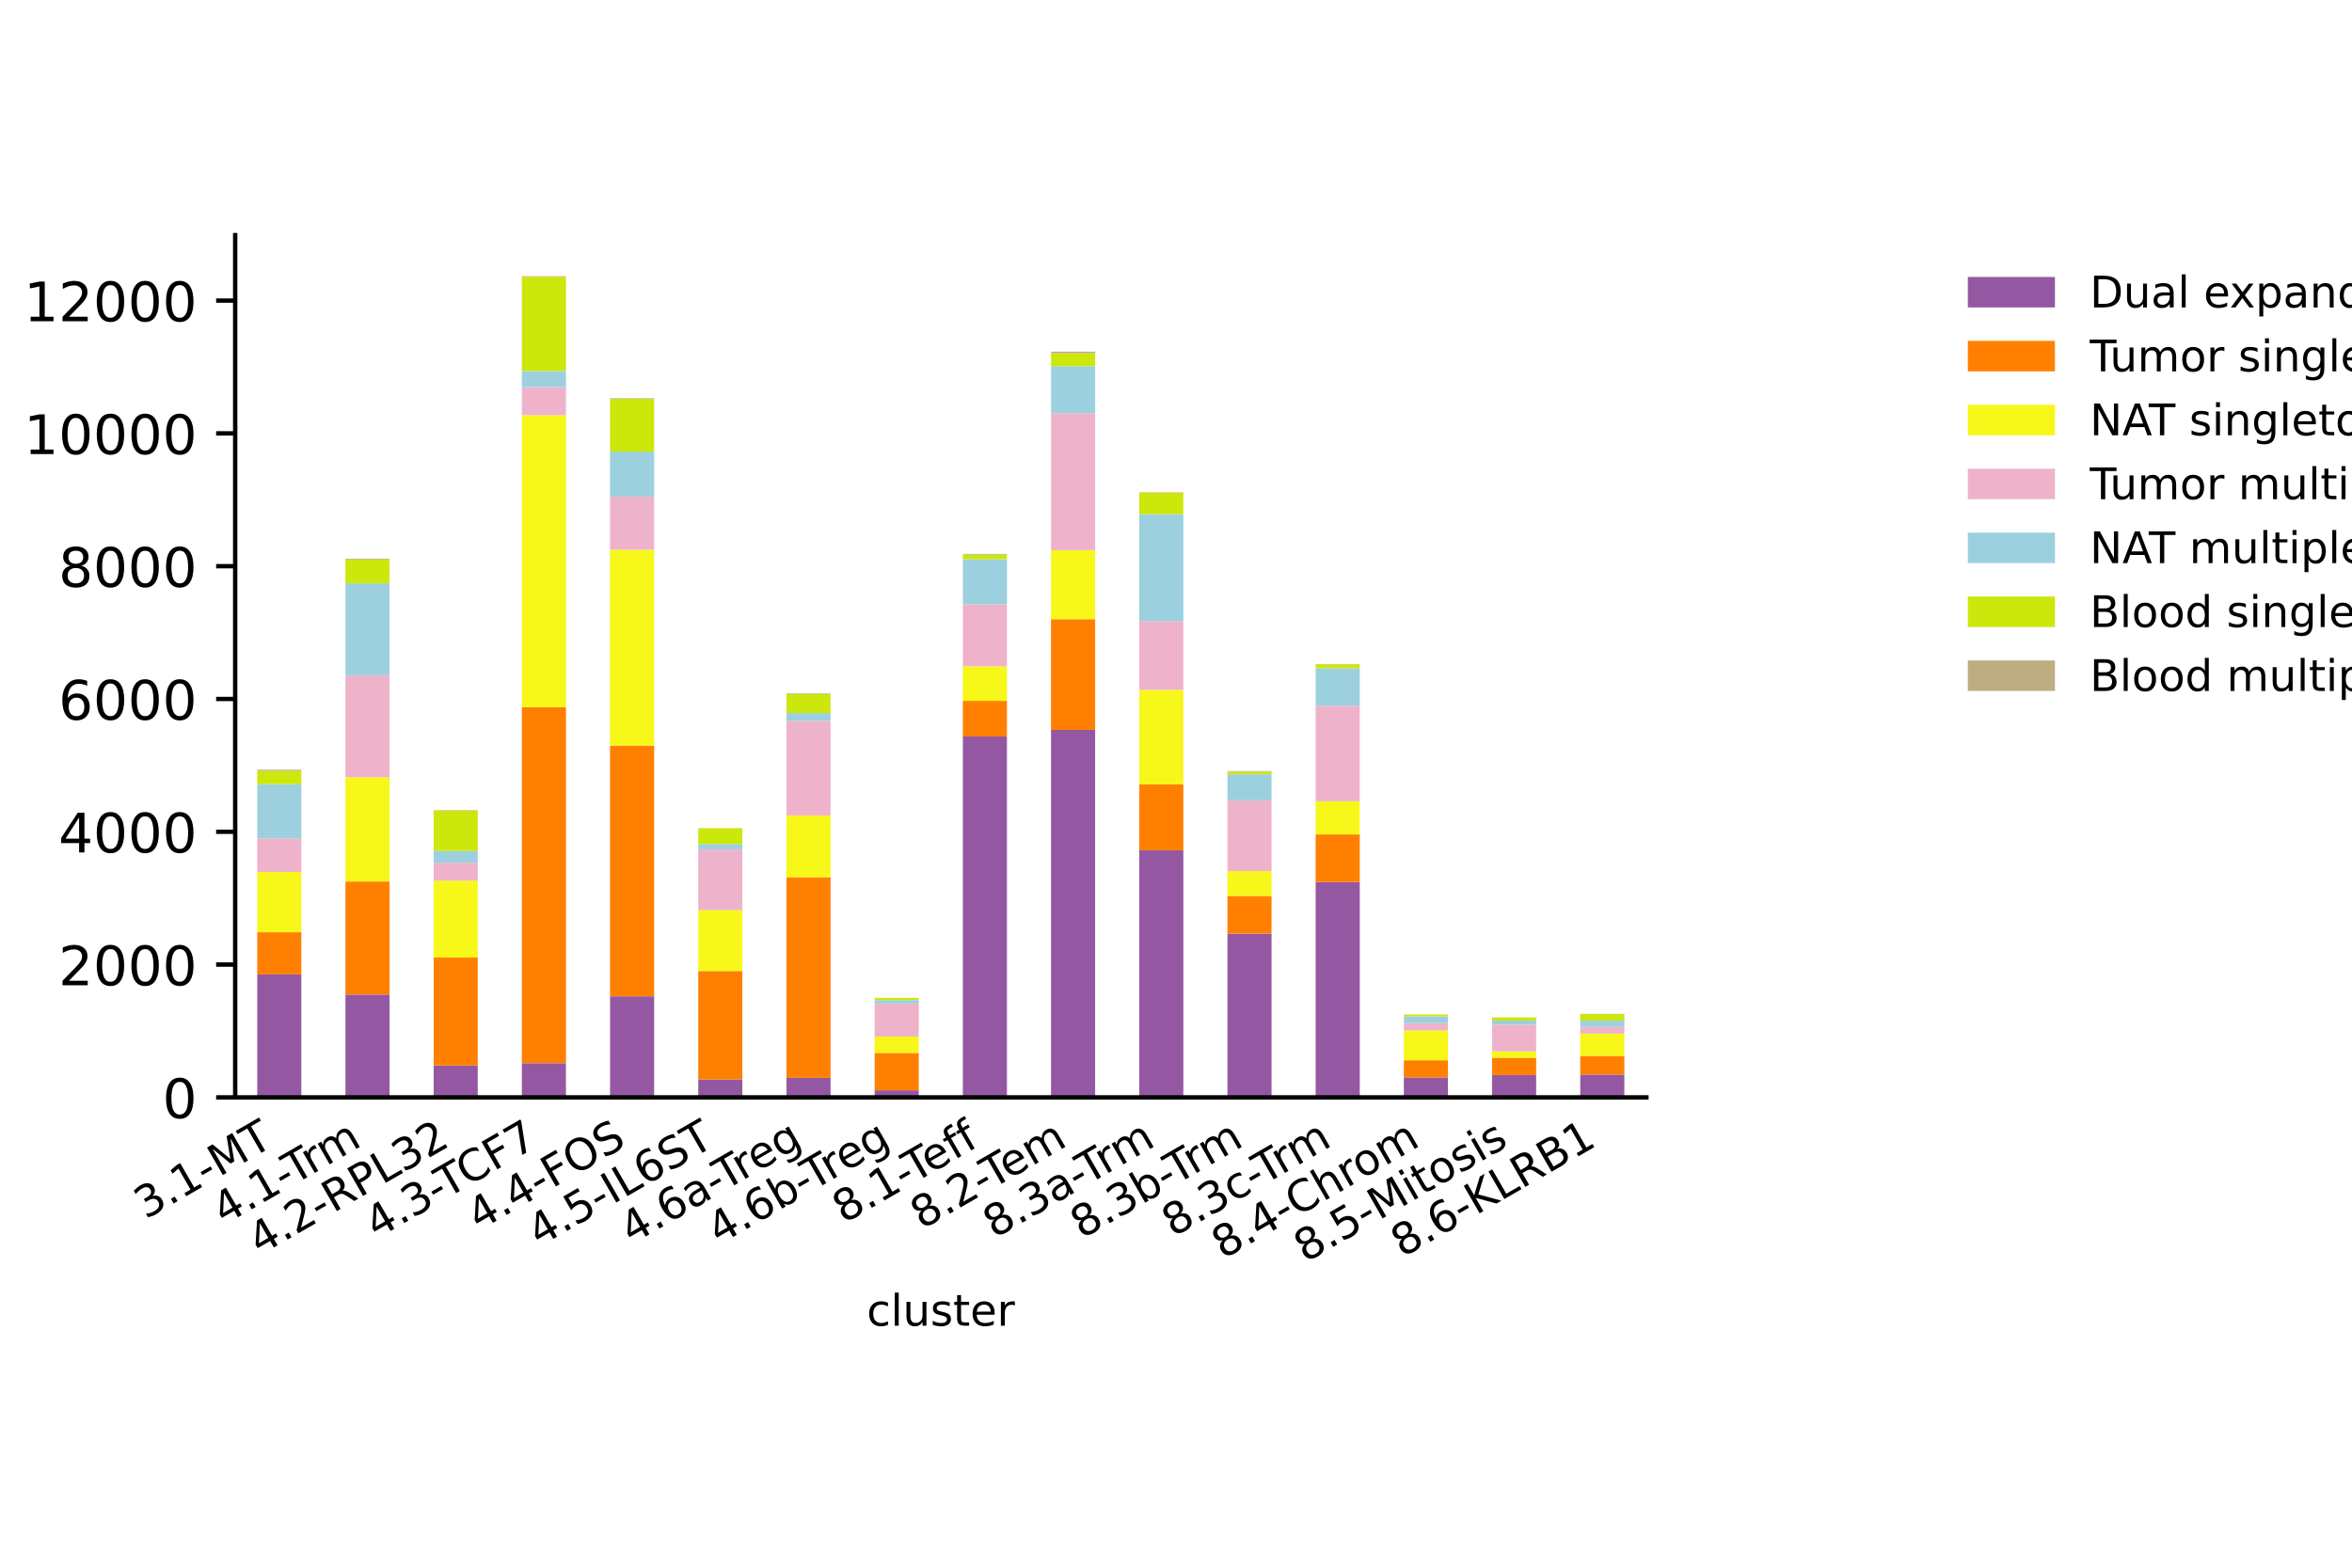 <?xml version="1.0" encoding="utf-8" standalone="no"?>
<!DOCTYPE svg PUBLIC "-//W3C//DTD SVG 1.1//EN"
  "http://www.w3.org/Graphics/SVG/1.1/DTD/svg11.dtd">
<!-- Created with matplotlib (https://matplotlib.org/) -->
<svg height="288pt" version="1.1" viewBox="0 0 432 288" width="432pt" xmlns="http://www.w3.org/2000/svg" xmlns:xlink="http://www.w3.org/1999/xlink">
 <defs>
  <style type="text/css">
*{stroke-linecap:butt;stroke-linejoin:round;}
  </style>
 </defs>
 <g id="figure_1">
  <g id="patch_1">
   <path d="M 0 288 
L 432 288 
L 432 0 
L 0 0 
z
" style="fill:#ffffff;"/>
  </g>
  <g id="axes_1">
   <g id="patch_2">
    <path d="M 43.2 201.6 
L 302.4 201.6 
L 302.4 43.2 
L 43.2 43.2 
z
" style="fill:#ffffff;"/>
   </g>
   <g id="patch_3">
    <path clip-path="url(#pb2ccb05c41)" d="M 47.25 201.6 
L 55.35 201.6 
L 55.35 178.996 
L 47.25 178.996 
z
" style="fill:#9458a2;"/>
   </g>
   <g id="patch_4">
    <path clip-path="url(#pb2ccb05c41)" d="M 63.45 201.6 
L 71.55 201.6 
L 71.55 182.705 
L 63.45 182.705 
z
" style="fill:#9458a2;"/>
   </g>
   <g id="patch_5">
    <path clip-path="url(#pb2ccb05c41)" d="M 79.65 201.6 
L 87.75 201.6 
L 87.75 195.745 
L 79.65 195.745 
z
" style="fill:#9458a2;"/>
   </g>
   <g id="patch_6">
    <path clip-path="url(#pb2ccb05c41)" d="M 95.85 201.6 
L 103.95 201.6 
L 103.95 195.306 
L 95.85 195.306 
z
" style="fill:#9458a2;"/>
   </g>
   <g id="patch_7">
    <path clip-path="url(#pb2ccb05c41)" d="M 112.05 201.6 
L 120.15 201.6 
L 120.15 183.034 
L 112.05 183.034 
z
" style="fill:#9458a2;"/>
   </g>
   <g id="patch_8">
    <path clip-path="url(#pb2ccb05c41)" d="M 128.25 201.6 
L 136.35 201.6 
L 136.35 198.306 
L 128.25 198.306 
z
" style="fill:#9458a2;"/>
   </g>
   <g id="patch_9">
    <path clip-path="url(#pb2ccb05c41)" d="M 144.45 201.6 
L 152.55 201.6 
L 152.55 198.014 
L 144.45 198.014 
z
" style="fill:#9458a2;"/>
   </g>
   <g id="patch_10">
    <path clip-path="url(#pb2ccb05c41)" d="M 160.65 201.6 
L 168.75 201.6 
L 168.75 200.295 
L 160.65 200.295 
z
" style="fill:#9458a2;"/>
   </g>
   <g id="patch_11">
    <path clip-path="url(#pb2ccb05c41)" d="M 176.85 201.6 
L 184.95 201.6 
L 184.95 135.302 
L 176.85 135.302 
z
" style="fill:#9458a2;"/>
   </g>
   <g id="patch_12">
    <path clip-path="url(#pb2ccb05c41)" d="M 193.05 201.6 
L 201.15 201.6 
L 201.15 134.094 
L 193.05 134.094 
z
" style="fill:#9458a2;"/>
   </g>
   <g id="patch_13">
    <path clip-path="url(#pb2ccb05c41)" d="M 209.25 201.6 
L 217.35 201.6 
L 217.35 156.198 
L 209.25 156.198 
z
" style="fill:#9458a2;"/>
   </g>
   <g id="patch_14">
    <path clip-path="url(#pb2ccb05c41)" d="M 225.45 201.6 
L 233.55 201.6 
L 233.55 171.507 
L 225.45 171.507 
z
" style="fill:#9458a2;"/>
   </g>
   <g id="patch_15">
    <path clip-path="url(#pb2ccb05c41)" d="M 241.65 201.6 
L 249.75 201.6 
L 249.75 162.041 
L 241.65 162.041 
z
" style="fill:#9458a2;"/>
   </g>
   <g id="patch_16">
    <path clip-path="url(#pb2ccb05c41)" d="M 257.85 201.6 
L 265.95 201.6 
L 265.95 197.928 
L 257.85 197.928 
z
" style="fill:#9458a2;"/>
   </g>
   <g id="patch_17">
    <path clip-path="url(#pb2ccb05c41)" d="M 274.05 201.6 
L 282.15 201.6 
L 282.15 197.501 
L 274.05 197.501 
z
" style="fill:#9458a2;"/>
   </g>
   <g id="patch_18">
    <path clip-path="url(#pb2ccb05c41)" d="M 290.25 201.6 
L 298.35 201.6 
L 298.35 197.404 
L 290.25 197.404 
z
" style="fill:#9458a2;"/>
   </g>
   <g id="patch_19">
    <path clip-path="url(#pb2ccb05c41)" d="M 47.25 178.996 
L 55.35 178.996 
L 55.35 171.263 
L 47.25 171.263 
z
" style="fill:#ff8000;"/>
   </g>
   <g id="patch_20">
    <path clip-path="url(#pb2ccb05c41)" d="M 63.45 182.705 
L 71.55 182.705 
L 71.55 161.943 
L 63.45 161.943 
z
" style="fill:#ff8000;"/>
   </g>
   <g id="patch_21">
    <path clip-path="url(#pb2ccb05c41)" d="M 79.65 195.745 
L 87.75 195.745 
L 87.75 175.91 
L 79.65 175.91 
z
" style="fill:#ff8000;"/>
   </g>
   <g id="patch_22">
    <path clip-path="url(#pb2ccb05c41)" d="M 95.85 195.306 
L 103.95 195.306 
L 103.95 129.935 
L 95.85 129.935 
z
" style="fill:#ff8000;"/>
   </g>
   <g id="patch_23">
    <path clip-path="url(#pb2ccb05c41)" d="M 112.05 183.034 
L 120.15 183.034 
L 120.15 136.961 
L 112.05 136.961 
z
" style="fill:#ff8000;"/>
   </g>
   <g id="patch_24">
    <path clip-path="url(#pb2ccb05c41)" d="M 128.25 198.306 
L 136.35 198.306 
L 136.35 178.387 
L 128.25 178.387 
z
" style="fill:#ff8000;"/>
   </g>
   <g id="patch_25">
    <path clip-path="url(#pb2ccb05c41)" d="M 144.45 198.014 
L 152.55 198.014 
L 152.55 161.15 
L 144.45 161.15 
z
" style="fill:#ff8000;"/>
   </g>
   <g id="patch_26">
    <path clip-path="url(#pb2ccb05c41)" d="M 160.65 200.295 
L 168.75 200.295 
L 168.75 193.439 
L 160.65 193.439 
z
" style="fill:#ff8000;"/>
   </g>
   <g id="patch_27">
    <path clip-path="url(#pb2ccb05c41)" d="M 176.85 135.302 
L 184.95 135.302 
L 184.95 128.751 
L 176.85 128.751 
z
" style="fill:#ff8000;"/>
   </g>
   <g id="patch_28">
    <path clip-path="url(#pb2ccb05c41)" d="M 193.05 134.094 
L 201.15 134.094 
L 201.15 113.747 
L 193.05 113.747 
z
" style="fill:#ff8000;"/>
   </g>
   <g id="patch_29">
    <path clip-path="url(#pb2ccb05c41)" d="M 209.25 156.198 
L 217.35 156.198 
L 217.35 144.109 
L 209.25 144.109 
z
" style="fill:#ff8000;"/>
   </g>
   <g id="patch_30">
    <path clip-path="url(#pb2ccb05c41)" d="M 225.45 171.507 
L 233.55 171.507 
L 233.55 164.59 
L 225.45 164.59 
z
" style="fill:#ff8000;"/>
   </g>
   <g id="patch_31">
    <path clip-path="url(#pb2ccb05c41)" d="M 241.65 162.041 
L 249.75 162.041 
L 249.75 153.294 
L 241.65 153.294 
z
" style="fill:#ff8000;"/>
   </g>
   <g id="patch_32">
    <path clip-path="url(#pb2ccb05c41)" d="M 257.85 197.928 
L 265.95 197.928 
L 265.95 194.781 
L 257.85 194.781 
z
" style="fill:#ff8000;"/>
   </g>
   <g id="patch_33">
    <path clip-path="url(#pb2ccb05c41)" d="M 274.05 197.501 
L 282.15 197.501 
L 282.15 194.318 
L 274.05 194.318 
z
" style="fill:#ff8000;"/>
   </g>
   <g id="patch_34">
    <path clip-path="url(#pb2ccb05c41)" d="M 290.25 197.404 
L 298.35 197.404 
L 298.35 193.976 
L 290.25 193.976 
z
" style="fill:#ff8000;"/>
   </g>
   <g id="patch_35">
    <path clip-path="url(#pb2ccb05c41)" d="M 47.25 171.263 
L 55.35 171.263 
L 55.35 160.187 
L 47.25 160.187 
z
" style="fill:#f7f719;"/>
   </g>
   <g id="patch_36">
    <path clip-path="url(#pb2ccb05c41)" d="M 63.45 161.943 
L 71.55 161.943 
L 71.55 142.804 
L 63.45 142.804 
z
" style="fill:#f7f719;"/>
   </g>
   <g id="patch_37">
    <path clip-path="url(#pb2ccb05c41)" d="M 79.65 175.91 
L 87.75 175.91 
L 87.75 161.785 
L 79.65 161.785 
z
" style="fill:#f7f719;"/>
   </g>
   <g id="patch_38">
    <path clip-path="url(#pb2ccb05c41)" d="M 95.85 129.935 
L 103.95 129.935 
L 103.95 76.274 
L 95.85 76.274 
z
" style="fill:#f7f719;"/>
   </g>
   <g id="patch_39">
    <path clip-path="url(#pb2ccb05c41)" d="M 112.05 136.961 
L 120.15 136.961 
L 120.15 101.012 
L 112.05 101.012 
z
" style="fill:#f7f719;"/>
   </g>
   <g id="patch_40">
    <path clip-path="url(#pb2ccb05c41)" d="M 128.25 178.387 
L 136.35 178.387 
L 136.35 167.201 
L 128.25 167.201 
z
" style="fill:#f7f719;"/>
   </g>
   <g id="patch_41">
    <path clip-path="url(#pb2ccb05c41)" d="M 144.45 161.15 
L 152.55 161.15 
L 152.55 149.806 
L 144.45 149.806 
z
" style="fill:#f7f719;"/>
   </g>
   <g id="patch_42">
    <path clip-path="url(#pb2ccb05c41)" d="M 160.65 193.439 
L 168.75 193.439 
L 168.75 190.414 
L 160.65 190.414 
z
" style="fill:#f7f719;"/>
   </g>
   <g id="patch_43">
    <path clip-path="url(#pb2ccb05c41)" d="M 176.85 128.751 
L 184.95 128.751 
L 184.95 122.42 
L 176.85 122.42 
z
" style="fill:#f7f719;"/>
   </g>
   <g id="patch_44">
    <path clip-path="url(#pb2ccb05c41)" d="M 193.05 113.747 
L 201.15 113.747 
L 201.15 101.073 
L 193.05 101.073 
z
" style="fill:#f7f719;"/>
   </g>
   <g id="patch_45">
    <path clip-path="url(#pb2ccb05c41)" d="M 209.25 144.109 
L 217.35 144.109 
L 217.35 126.739 
L 209.25 126.739 
z
" style="fill:#f7f719;"/>
   </g>
   <g id="patch_46">
    <path clip-path="url(#pb2ccb05c41)" d="M 225.45 164.59 
L 233.55 164.59 
L 233.55 160.028 
L 225.45 160.028 
z
" style="fill:#f7f719;"/>
   </g>
   <g id="patch_47">
    <path clip-path="url(#pb2ccb05c41)" d="M 241.65 153.294 
L 249.75 153.294 
L 249.75 147.208 
L 241.65 147.208 
z
" style="fill:#f7f719;"/>
   </g>
   <g id="patch_48">
    <path clip-path="url(#pb2ccb05c41)" d="M 257.85 194.781 
L 265.95 194.781 
L 265.95 189.292 
L 257.85 189.292 
z
" style="fill:#f7f719;"/>
   </g>
   <g id="patch_49">
    <path clip-path="url(#pb2ccb05c41)" d="M 274.05 194.318 
L 282.15 194.318 
L 282.15 193.147 
L 274.05 193.147 
z
" style="fill:#f7f719;"/>
   </g>
   <g id="patch_50">
    <path clip-path="url(#pb2ccb05c41)" d="M 290.25 193.976 
L 298.35 193.976 
L 298.35 189.877 
L 290.25 189.877 
z
" style="fill:#f7f719;"/>
   </g>
   <g id="patch_51">
    <path clip-path="url(#pb2ccb05c41)" d="M 47.25 160.187 
L 55.35 160.187 
L 55.35 154.014 
L 47.25 154.014 
z
" style="fill:#eeb3cb;"/>
   </g>
   <g id="patch_52">
    <path clip-path="url(#pb2ccb05c41)" d="M 63.45 142.804 
L 71.55 142.804 
L 71.55 124.043 
L 63.45 124.043 
z
" style="fill:#eeb3cb;"/>
   </g>
   <g id="patch_53">
    <path clip-path="url(#pb2ccb05c41)" d="M 79.65 161.785 
L 87.75 161.785 
L 87.75 158.491 
L 79.65 158.491 
z
" style="fill:#eeb3cb;"/>
   </g>
   <g id="patch_54">
    <path clip-path="url(#pb2ccb05c41)" d="M 95.85 76.274 
L 103.95 76.274 
L 103.95 71.102 
L 95.85 71.102 
z
" style="fill:#eeb3cb;"/>
   </g>
   <g id="patch_55">
    <path clip-path="url(#pb2ccb05c41)" d="M 112.05 101.012 
L 120.15 101.012 
L 120.15 91.241 
L 112.05 91.241 
z
" style="fill:#eeb3cb;"/>
   </g>
   <g id="patch_56">
    <path clip-path="url(#pb2ccb05c41)" d="M 128.25 167.201 
L 136.35 167.201 
L 136.35 156.051 
L 128.25 156.051 
z
" style="fill:#eeb3cb;"/>
   </g>
   <g id="patch_57">
    <path clip-path="url(#pb2ccb05c41)" d="M 144.45 149.806 
L 152.55 149.806 
L 152.55 132.435 
L 144.45 132.435 
z
" style="fill:#eeb3cb;"/>
   </g>
   <g id="patch_58">
    <path clip-path="url(#pb2ccb05c41)" d="M 160.65 190.414 
L 168.75 190.414 
L 168.75 184.352 
L 160.65 184.352 
z
" style="fill:#eeb3cb;"/>
   </g>
   <g id="patch_59">
    <path clip-path="url(#pb2ccb05c41)" d="M 176.85 122.42 
L 184.95 122.42 
L 184.95 111.027 
L 176.85 111.027 
z
" style="fill:#eeb3cb;"/>
   </g>
   <g id="patch_60">
    <path clip-path="url(#pb2ccb05c41)" d="M 193.05 101.073 
L 201.15 101.073 
L 201.15 75.896 
L 193.05 75.896 
z
" style="fill:#eeb3cb;"/>
   </g>
   <g id="patch_61">
    <path clip-path="url(#pb2ccb05c41)" d="M 209.25 126.739 
L 217.35 126.739 
L 217.35 114.113 
L 209.25 114.113 
z
" style="fill:#eeb3cb;"/>
   </g>
   <g id="patch_62">
    <path clip-path="url(#pb2ccb05c41)" d="M 225.45 160.028 
L 233.55 160.028 
L 233.55 147.025 
L 225.45 147.025 
z
" style="fill:#eeb3cb;"/>
   </g>
   <g id="patch_63">
    <path clip-path="url(#pb2ccb05c41)" d="M 241.65 147.208 
L 249.75 147.208 
L 249.75 129.654 
L 241.65 129.654 
z
" style="fill:#eeb3cb;"/>
   </g>
   <g id="patch_64">
    <path clip-path="url(#pb2ccb05c41)" d="M 257.85 189.292 
L 265.95 189.292 
L 265.95 187.962 
L 257.85 187.962 
z
" style="fill:#eeb3cb;"/>
   </g>
   <g id="patch_65">
    <path clip-path="url(#pb2ccb05c41)" d="M 274.05 193.147 
L 282.15 193.147 
L 282.15 188.231 
L 274.05 188.231 
z
" style="fill:#eeb3cb;"/>
   </g>
   <g id="patch_66">
    <path clip-path="url(#pb2ccb05c41)" d="M 290.25 189.877 
L 298.35 189.877 
L 298.35 188.645 
L 290.25 188.645 
z
" style="fill:#eeb3cb;"/>
   </g>
   <g id="patch_67">
    <path clip-path="url(#pb2ccb05c41)" d="M 47.25 154.014 
L 55.35 154.014 
L 55.35 144.06 
L 47.25 144.06 
z
" style="fill:#9cd0de;"/>
   </g>
   <g id="patch_68">
    <path clip-path="url(#pb2ccb05c41)" d="M 63.45 124.043 
L 71.55 124.043 
L 71.55 107.16 
L 63.45 107.16 
z
" style="fill:#9cd0de;"/>
   </g>
   <g id="patch_69">
    <path clip-path="url(#pb2ccb05c41)" d="M 79.65 158.491 
L 87.75 158.491 
L 87.75 156.32 
L 79.65 156.32 
z
" style="fill:#9cd0de;"/>
   </g>
   <g id="patch_70">
    <path clip-path="url(#pb2ccb05c41)" d="M 95.85 71.102 
L 103.95 71.102 
L 103.95 68.162 
L 95.85 68.162 
z
" style="fill:#9cd0de;"/>
   </g>
   <g id="patch_71">
    <path clip-path="url(#pb2ccb05c41)" d="M 112.05 91.241 
L 120.15 91.241 
L 120.15 82.959 
L 112.05 82.959 
z
" style="fill:#9cd0de;"/>
   </g>
   <g id="patch_72">
    <path clip-path="url(#pb2ccb05c41)" d="M 128.25 156.051 
L 136.35 156.051 
L 136.35 155.051 
L 128.25 155.051 
z
" style="fill:#9cd0de;"/>
   </g>
   <g id="patch_73">
    <path clip-path="url(#pb2ccb05c41)" d="M 144.45 132.435 
L 152.55 132.435 
L 152.55 130.996 
L 144.45 130.996 
z
" style="fill:#9cd0de;"/>
   </g>
   <g id="patch_74">
    <path clip-path="url(#pb2ccb05c41)" d="M 160.65 184.352 
L 168.75 184.352 
L 168.75 183.729 
L 160.65 183.729 
z
" style="fill:#9cd0de;"/>
   </g>
   <g id="patch_75">
    <path clip-path="url(#pb2ccb05c41)" d="M 176.85 111.027 
L 184.95 111.027 
L 184.95 102.744 
L 176.85 102.744 
z
" style="fill:#9cd0de;"/>
   </g>
   <g id="patch_76">
    <path clip-path="url(#pb2ccb05c41)" d="M 193.05 75.896 
L 201.15 75.896 
L 201.15 67.272 
L 193.05 67.272 
z
" style="fill:#9cd0de;"/>
   </g>
   <g id="patch_77">
    <path clip-path="url(#pb2ccb05c41)" d="M 209.25 114.113 
L 217.35 114.113 
L 217.35 94.45 
L 209.25 94.45 
z
" style="fill:#9cd0de;"/>
   </g>
   <g id="patch_78">
    <path clip-path="url(#pb2ccb05c41)" d="M 225.45 147.025 
L 233.55 147.025 
L 233.55 142.243 
L 225.45 142.243 
z
" style="fill:#9cd0de;"/>
   </g>
   <g id="patch_79">
    <path clip-path="url(#pb2ccb05c41)" d="M 241.65 129.654 
L 249.75 129.654 
L 249.75 122.774 
L 241.65 122.774 
z
" style="fill:#9cd0de;"/>
   </g>
   <g id="patch_80">
    <path clip-path="url(#pb2ccb05c41)" d="M 257.85 187.962 
L 265.95 187.962 
L 265.95 186.706 
L 257.85 186.706 
z
" style="fill:#9cd0de;"/>
   </g>
   <g id="patch_81">
    <path clip-path="url(#pb2ccb05c41)" d="M 274.05 188.231 
L 282.15 188.231 
L 282.15 187.486 
L 274.05 187.486 
z
" style="fill:#9cd0de;"/>
   </g>
   <g id="patch_82">
    <path clip-path="url(#pb2ccb05c41)" d="M 290.25 188.645 
L 298.35 188.645 
L 298.35 187.499 
L 290.25 187.499 
z
" style="fill:#9cd0de;"/>
   </g>
   <g id="patch_83">
    <path clip-path="url(#pb2ccb05c41)" d="M 47.25 144.06 
L 55.35 144.06 
L 55.35 141.596 
L 47.25 141.596 
z
" style="fill:#cce70b;"/>
   </g>
   <g id="patch_84">
    <path clip-path="url(#pb2ccb05c41)" d="M 63.45 107.16 
L 71.55 107.16 
L 71.55 102.805 
L 63.45 102.805 
z
" style="fill:#cce70b;"/>
   </g>
   <g id="patch_85">
    <path clip-path="url(#pb2ccb05c41)" d="M 79.65 156.32 
L 87.75 156.32 
L 87.75 148.903 
L 79.65 148.903 
z
" style="fill:#cce70b;"/>
   </g>
   <g id="patch_86">
    <path clip-path="url(#pb2ccb05c41)" d="M 95.85 68.162 
L 103.95 68.162 
L 103.95 50.84 
L 95.85 50.84 
z
" style="fill:#cce70b;"/>
   </g>
   <g id="patch_87">
    <path clip-path="url(#pb2ccb05c41)" d="M 112.05 82.959 
L 120.15 82.959 
L 120.15 73.285 
L 112.05 73.285 
z
" style="fill:#cce70b;"/>
   </g>
   <g id="patch_88">
    <path clip-path="url(#pb2ccb05c41)" d="M 128.25 155.051 
L 136.35 155.051 
L 136.35 152.148 
L 128.25 152.148 
z
" style="fill:#cce70b;"/>
   </g>
   <g id="patch_89">
    <path clip-path="url(#pb2ccb05c41)" d="M 144.45 130.996 
L 152.55 130.996 
L 152.55 127.495 
L 144.45 127.495 
z
" style="fill:#cce70b;"/>
   </g>
   <g id="patch_90">
    <path clip-path="url(#pb2ccb05c41)" d="M 160.65 183.729 
L 168.75 183.729 
L 168.75 183.315 
L 160.65 183.315 
z
" style="fill:#cce70b;"/>
   </g>
   <g id="patch_91">
    <path clip-path="url(#pb2ccb05c41)" d="M 176.85 102.744 
L 184.95 102.744 
L 184.95 101.891 
L 176.85 101.891 
z
" style="fill:#cce70b;"/>
   </g>
   <g id="patch_92">
    <path clip-path="url(#pb2ccb05c41)" d="M 193.05 67.272 
L 201.15 67.272 
L 201.15 64.881 
L 193.05 64.881 
z
" style="fill:#cce70b;"/>
   </g>
   <g id="patch_93">
    <path clip-path="url(#pb2ccb05c41)" d="M 209.25 94.45 
L 217.35 94.45 
L 217.35 90.534 
L 209.25 90.534 
z
" style="fill:#cce70b;"/>
   </g>
   <g id="patch_94">
    <path clip-path="url(#pb2ccb05c41)" d="M 225.45 142.243 
L 233.55 142.243 
L 233.55 141.767 
L 225.45 141.767 
z
" style="fill:#cce70b;"/>
   </g>
   <g id="patch_95">
    <path clip-path="url(#pb2ccb05c41)" d="M 241.65 122.774 
L 249.75 122.774 
L 249.75 122.042 
L 241.65 122.042 
z
" style="fill:#cce70b;"/>
   </g>
   <g id="patch_96">
    <path clip-path="url(#pb2ccb05c41)" d="M 257.85 186.706 
L 265.95 186.706 
L 265.95 186.376 
L 257.85 186.376 
z
" style="fill:#cce70b;"/>
   </g>
   <g id="patch_97">
    <path clip-path="url(#pb2ccb05c41)" d="M 274.05 187.486 
L 282.15 187.486 
L 282.15 186.913 
L 274.05 186.913 
z
" style="fill:#cce70b;"/>
   </g>
   <g id="patch_98">
    <path clip-path="url(#pb2ccb05c41)" d="M 290.25 187.499 
L 298.35 187.499 
L 298.35 186.291 
L 290.25 186.291 
z
" style="fill:#cce70b;"/>
   </g>
   <g id="patch_99">
    <path clip-path="url(#pb2ccb05c41)" d="M 47.25 141.596 
L 55.35 141.596 
L 55.35 141.401 
L 47.25 141.401 
z
" style="fill:#beac83;"/>
   </g>
   <g id="patch_100">
    <path clip-path="url(#pb2ccb05c41)" d="M 63.45 102.805 
L 71.55 102.805 
L 71.55 102.659 
L 63.45 102.659 
z
" style="fill:#beac83;"/>
   </g>
   <g id="patch_101">
    <path clip-path="url(#pb2ccb05c41)" d="M 79.65 148.903 
L 87.75 148.903 
L 87.75 148.83 
L 79.65 148.83 
z
" style="fill:#beac83;"/>
   </g>
   <g id="patch_102">
    <path clip-path="url(#pb2ccb05c41)" d="M 95.85 50.84 
L 103.95 50.84 
L 103.95 50.743 
L 95.85 50.743 
z
" style="fill:#beac83;"/>
   </g>
   <g id="patch_103">
    <path clip-path="url(#pb2ccb05c41)" d="M 112.05 73.285 
L 120.15 73.285 
L 120.15 73.163 
L 112.05 73.163 
z
" style="fill:#beac83;"/>
   </g>
   <g id="patch_104">
    <path clip-path="url(#pb2ccb05c41)" d="M 128.25 152.148 
L 136.35 152.148 
L 136.35 152.136 
L 128.25 152.136 
z
" style="fill:#beac83;"/>
   </g>
   <g id="patch_105">
    <path clip-path="url(#pb2ccb05c41)" d="M 144.45 127.495 
L 152.55 127.495 
L 152.55 127.385 
L 144.45 127.385 
z
" style="fill:#beac83;"/>
   </g>
   <g id="patch_106">
    <path clip-path="url(#pb2ccb05c41)" d="M 160.65 201.6 
L 168.75 201.6 
L 168.75 201.6 
L 160.65 201.6 
z
" style="fill:#beac83;"/>
   </g>
   <g id="patch_107">
    <path clip-path="url(#pb2ccb05c41)" d="M 176.85 101.891 
L 184.95 101.891 
L 184.95 101.756 
L 176.85 101.756 
z
" style="fill:#beac83;"/>
   </g>
   <g id="patch_108">
    <path clip-path="url(#pb2ccb05c41)" d="M 193.05 64.881 
L 201.15 64.881 
L 201.15 64.6 
L 193.05 64.6 
z
" style="fill:#beac83;"/>
   </g>
   <g id="patch_109">
    <path clip-path="url(#pb2ccb05c41)" d="M 209.25 90.534 
L 217.35 90.534 
L 217.35 90.449 
L 209.25 90.449 
z
" style="fill:#beac83;"/>
   </g>
   <g id="patch_110">
    <path clip-path="url(#pb2ccb05c41)" d="M 225.45 141.767 
L 233.55 141.767 
L 233.55 141.657 
L 225.45 141.657 
z
" style="fill:#beac83;"/>
   </g>
   <g id="patch_111">
    <path clip-path="url(#pb2ccb05c41)" d="M 241.65 122.042 
L 249.75 122.042 
L 249.75 121.993 
L 241.65 121.993 
z
" style="fill:#beac83;"/>
   </g>
   <g id="patch_112">
    <path clip-path="url(#pb2ccb05c41)" d="M 257.85 186.376 
L 265.95 186.376 
L 265.95 186.364 
L 257.85 186.364 
z
" style="fill:#beac83;"/>
   </g>
   <g id="patch_113">
    <path clip-path="url(#pb2ccb05c41)" d="M 274.05 186.913 
L 282.15 186.913 
L 282.15 186.901 
L 274.05 186.901 
z
" style="fill:#beac83;"/>
   </g>
   <g id="patch_114">
    <path clip-path="url(#pb2ccb05c41)" d="M 290.25 186.291 
L 298.35 186.291 
L 298.35 186.254 
L 290.25 186.254 
z
" style="fill:#beac83;"/>
   </g>
   <g id="matplotlib.axis_1">
    <g id="xtick_1">
     <g id="line2d_1"/>
     <g id="text_1">
      <!-- 3.1-MT -->
      <defs>
       <path d="M 40.578 39.312 
Q 47.656 37.797 51.625 33 
Q 55.609 28.219 55.609 21.188 
Q 55.609 10.406 48.188 4.484 
Q 40.766 -1.422 27.094 -1.422 
Q 22.516 -1.422 17.656 -0.516 
Q 12.797 0.391 7.625 2.203 
L 7.625 11.719 
Q 11.719 9.328 16.594 8.109 
Q 21.484 6.891 26.812 6.891 
Q 36.078 6.891 40.938 10.547 
Q 45.797 14.203 45.797 21.188 
Q 45.797 27.641 41.281 31.266 
Q 36.766 34.906 28.719 34.906 
L 20.219 34.906 
L 20.219 43.016 
L 29.109 43.016 
Q 36.375 43.016 40.234 45.922 
Q 44.094 48.828 44.094 54.297 
Q 44.094 59.906 40.109 62.906 
Q 36.141 65.922 28.719 65.922 
Q 24.656 65.922 20.016 65.031 
Q 15.375 64.156 9.812 62.312 
L 9.812 71.094 
Q 15.438 72.656 20.344 73.438 
Q 25.25 74.219 29.594 74.219 
Q 40.828 74.219 47.359 69.109 
Q 53.906 64.016 53.906 55.328 
Q 53.906 49.266 50.438 45.094 
Q 46.969 40.922 40.578 39.312 
z
" id="DejaVuSans-51"/>
       <path d="M 10.688 12.406 
L 21 12.406 
L 21 0 
L 10.688 0 
z
" id="DejaVuSans-46"/>
       <path d="M 12.406 8.297 
L 28.516 8.297 
L 28.516 63.922 
L 10.984 60.406 
L 10.984 69.391 
L 28.422 72.906 
L 38.281 72.906 
L 38.281 8.297 
L 54.391 8.297 
L 54.391 0 
L 12.406 0 
z
" id="DejaVuSans-49"/>
       <path d="M 4.891 31.391 
L 31.203 31.391 
L 31.203 23.391 
L 4.891 23.391 
z
" id="DejaVuSans-45"/>
       <path d="M 9.812 72.906 
L 24.516 72.906 
L 43.109 23.297 
L 61.812 72.906 
L 76.516 72.906 
L 76.516 0 
L 66.891 0 
L 66.891 64.016 
L 48.094 14.016 
L 38.188 14.016 
L 19.391 64.016 
L 19.391 0 
L 9.812 0 
z
" id="DejaVuSans-77"/>
       <path d="M -0.297 72.906 
L 61.375 72.906 
L 61.375 64.594 
L 35.5 64.594 
L 35.5 0 
L 25.594 0 
L 25.594 64.594 
L -0.297 64.594 
z
" id="DejaVuSans-84"/>
      </defs>
      <g transform="translate(26.741 224.063)rotate(-30)scale(0.08 -0.08)">
       <use xlink:href="#DejaVuSans-51"/>
       <use x="63.623" xlink:href="#DejaVuSans-46"/>
       <use x="95.41" xlink:href="#DejaVuSans-49"/>
       <use x="159.033" xlink:href="#DejaVuSans-45"/>
       <use x="195.117" xlink:href="#DejaVuSans-77"/>
       <use x="281.396" xlink:href="#DejaVuSans-84"/>
      </g>
     </g>
    </g>
    <g id="xtick_2">
     <g id="line2d_2"/>
     <g id="text_2">
      <!-- 4.1-Trm -->
      <defs>
       <path d="M 37.797 64.312 
L 12.891 25.391 
L 37.797 25.391 
z
M 35.203 72.906 
L 47.609 72.906 
L 47.609 25.391 
L 58.016 25.391 
L 58.016 17.188 
L 47.609 17.188 
L 47.609 0 
L 37.797 0 
L 37.797 17.188 
L 4.891 17.188 
L 4.891 26.703 
z
" id="DejaVuSans-52"/>
       <path d="M 41.109 46.297 
Q 39.594 47.172 37.812 47.578 
Q 36.031 48 33.891 48 
Q 26.266 48 22.188 43.047 
Q 18.109 38.094 18.109 28.812 
L 18.109 0 
L 9.078 0 
L 9.078 54.688 
L 18.109 54.688 
L 18.109 46.188 
Q 20.953 51.172 25.484 53.578 
Q 30.031 56 36.531 56 
Q 37.453 56 38.578 55.875 
Q 39.703 55.766 41.062 55.516 
z
" id="DejaVuSans-114"/>
       <path d="M 52 44.188 
Q 55.375 50.25 60.062 53.125 
Q 64.75 56 71.094 56 
Q 79.641 56 84.281 50.016 
Q 88.922 44.047 88.922 33.016 
L 88.922 0 
L 79.891 0 
L 79.891 32.719 
Q 79.891 40.578 77.094 44.375 
Q 74.312 48.188 68.609 48.188 
Q 61.625 48.188 57.562 43.547 
Q 53.516 38.922 53.516 30.906 
L 53.516 0 
L 44.484 0 
L 44.484 32.719 
Q 44.484 40.625 41.703 44.406 
Q 38.922 48.188 33.109 48.188 
Q 26.219 48.188 22.156 43.531 
Q 18.109 38.875 18.109 30.906 
L 18.109 0 
L 9.078 0 
L 9.078 54.688 
L 18.109 54.688 
L 18.109 46.188 
Q 21.188 51.219 25.484 53.609 
Q 29.781 56 35.688 56 
Q 41.656 56 45.828 52.969 
Q 50 49.953 52 44.188 
z
" id="DejaVuSans-109"/>
      </defs>
      <g transform="translate(41.098 225.127)rotate(-30)scale(0.08 -0.08)">
       <use xlink:href="#DejaVuSans-52"/>
       <use x="63.623" xlink:href="#DejaVuSans-46"/>
       <use x="95.41" xlink:href="#DejaVuSans-49"/>
       <use x="159.033" xlink:href="#DejaVuSans-45"/>
       <use x="185.992" xlink:href="#DejaVuSans-84"/>
       <use x="232.326" xlink:href="#DejaVuSans-114"/>
       <use x="271.689" xlink:href="#DejaVuSans-109"/>
      </g>
     </g>
    </g>
    <g id="xtick_3">
     <g id="line2d_3"/>
     <g id="text_3">
      <!-- 4.2-RPL32 -->
      <defs>
       <path d="M 19.188 8.297 
L 53.609 8.297 
L 53.609 0 
L 7.328 0 
L 7.328 8.297 
Q 12.938 14.109 22.625 23.891 
Q 32.328 33.688 34.812 36.531 
Q 39.547 41.844 41.422 45.531 
Q 43.312 49.219 43.312 52.781 
Q 43.312 58.594 39.234 62.25 
Q 35.156 65.922 28.609 65.922 
Q 23.969 65.922 18.812 64.312 
Q 13.672 62.703 7.812 59.422 
L 7.812 69.391 
Q 13.766 71.781 18.938 73 
Q 24.125 74.219 28.422 74.219 
Q 39.75 74.219 46.484 68.547 
Q 53.219 62.891 53.219 53.422 
Q 53.219 48.922 51.531 44.891 
Q 49.859 40.875 45.406 35.406 
Q 44.188 33.984 37.641 27.219 
Q 31.109 20.453 19.188 8.297 
z
" id="DejaVuSans-50"/>
       <path d="M 44.391 34.188 
Q 47.562 33.109 50.562 29.594 
Q 53.562 26.078 56.594 19.922 
L 66.609 0 
L 56 0 
L 46.688 18.703 
Q 43.062 26.031 39.672 28.422 
Q 36.281 30.812 30.422 30.812 
L 19.672 30.812 
L 19.672 0 
L 9.812 0 
L 9.812 72.906 
L 32.078 72.906 
Q 44.578 72.906 50.734 67.672 
Q 56.891 62.453 56.891 51.906 
Q 56.891 45.016 53.688 40.469 
Q 50.484 35.938 44.391 34.188 
z
M 19.672 64.797 
L 19.672 38.922 
L 32.078 38.922 
Q 39.203 38.922 42.844 42.219 
Q 46.484 45.516 46.484 51.906 
Q 46.484 58.297 42.844 61.547 
Q 39.203 64.797 32.078 64.797 
z
" id="DejaVuSans-82"/>
       <path d="M 19.672 64.797 
L 19.672 37.406 
L 32.078 37.406 
Q 38.969 37.406 42.719 40.969 
Q 46.484 44.531 46.484 51.125 
Q 46.484 57.672 42.719 61.234 
Q 38.969 64.797 32.078 64.797 
z
M 9.812 72.906 
L 32.078 72.906 
Q 44.344 72.906 50.609 67.359 
Q 56.891 61.812 56.891 51.125 
Q 56.891 40.328 50.609 34.812 
Q 44.344 29.297 32.078 29.297 
L 19.672 29.297 
L 19.672 0 
L 9.812 0 
z
" id="DejaVuSans-80"/>
       <path d="M 9.812 72.906 
L 19.672 72.906 
L 19.672 8.297 
L 55.172 8.297 
L 55.172 0 
L 9.812 0 
z
" id="DejaVuSans-76"/>
      </defs>
      <g transform="translate(47.683 230.679)rotate(-30)scale(0.08 -0.08)">
       <use xlink:href="#DejaVuSans-52"/>
       <use x="63.623" xlink:href="#DejaVuSans-46"/>
       <use x="95.41" xlink:href="#DejaVuSans-50"/>
       <use x="159.033" xlink:href="#DejaVuSans-45"/>
       <use x="195.117" xlink:href="#DejaVuSans-82"/>
       <use x="264.6" xlink:href="#DejaVuSans-80"/>
       <use x="324.902" xlink:href="#DejaVuSans-76"/>
       <use x="380.615" xlink:href="#DejaVuSans-51"/>
       <use x="444.238" xlink:href="#DejaVuSans-50"/>
      </g>
     </g>
    </g>
    <g id="xtick_4">
     <g id="line2d_4"/>
     <g id="text_4">
      <!-- 4.3-TCF7 -->
      <defs>
       <path d="M 64.406 67.281 
L 64.406 56.891 
Q 59.422 61.531 53.781 63.812 
Q 48.141 66.109 41.797 66.109 
Q 29.297 66.109 22.656 58.469 
Q 16.016 50.828 16.016 36.375 
Q 16.016 21.969 22.656 14.328 
Q 29.297 6.688 41.797 6.688 
Q 48.141 6.688 53.781 8.984 
Q 59.422 11.281 64.406 15.922 
L 64.406 5.609 
Q 59.234 2.094 53.438 0.328 
Q 47.656 -1.422 41.219 -1.422 
Q 24.656 -1.422 15.125 8.703 
Q 5.609 18.844 5.609 36.375 
Q 5.609 53.953 15.125 64.078 
Q 24.656 74.219 41.219 74.219 
Q 47.75 74.219 53.531 72.484 
Q 59.328 70.75 64.406 67.281 
z
" id="DejaVuSans-67"/>
       <path d="M 9.812 72.906 
L 51.703 72.906 
L 51.703 64.594 
L 19.672 64.594 
L 19.672 43.109 
L 48.578 43.109 
L 48.578 34.812 
L 19.672 34.812 
L 19.672 0 
L 9.812 0 
z
" id="DejaVuSans-70"/>
       <path d="M 8.203 72.906 
L 55.078 72.906 
L 55.078 68.703 
L 28.609 0 
L 18.312 0 
L 43.219 64.594 
L 8.203 64.594 
z
" id="DejaVuSans-55"/>
      </defs>
      <g transform="translate(69.127 227.651)rotate(-30)scale(0.08 -0.08)">
       <use xlink:href="#DejaVuSans-52"/>
       <use x="63.623" xlink:href="#DejaVuSans-46"/>
       <use x="95.41" xlink:href="#DejaVuSans-51"/>
       <use x="159.033" xlink:href="#DejaVuSans-45"/>
       <use x="185.992" xlink:href="#DejaVuSans-84"/>
       <use x="241.201" xlink:href="#DejaVuSans-67"/>
       <use x="311.025" xlink:href="#DejaVuSans-70"/>
       <use x="368.545" xlink:href="#DejaVuSans-55"/>
      </g>
     </g>
    </g>
    <g id="xtick_5">
     <g id="line2d_5"/>
     <g id="text_5">
      <!-- 4.4-FOS -->
      <defs>
       <path d="M 39.406 66.219 
Q 28.656 66.219 22.328 58.203 
Q 16.016 50.203 16.016 36.375 
Q 16.016 22.609 22.328 14.594 
Q 28.656 6.594 39.406 6.594 
Q 50.141 6.594 56.422 14.594 
Q 62.703 22.609 62.703 36.375 
Q 62.703 50.203 56.422 58.203 
Q 50.141 66.219 39.406 66.219 
z
M 39.406 74.219 
Q 54.734 74.219 63.906 63.938 
Q 73.094 53.656 73.094 36.375 
Q 73.094 19.141 63.906 8.859 
Q 54.734 -1.422 39.406 -1.422 
Q 24.031 -1.422 14.812 8.828 
Q 5.609 19.094 5.609 36.375 
Q 5.609 53.656 14.812 63.938 
Q 24.031 74.219 39.406 74.219 
z
" id="DejaVuSans-79"/>
       <path d="M 53.516 70.516 
L 53.516 60.891 
Q 47.906 63.578 42.922 64.891 
Q 37.938 66.219 33.297 66.219 
Q 25.25 66.219 20.875 63.094 
Q 16.5 59.969 16.5 54.203 
Q 16.5 49.359 19.406 46.891 
Q 22.312 44.438 30.422 42.922 
L 36.375 41.703 
Q 47.406 39.594 52.656 34.297 
Q 57.906 29 57.906 20.125 
Q 57.906 9.516 50.797 4.047 
Q 43.703 -1.422 29.984 -1.422 
Q 24.812 -1.422 18.969 -0.25 
Q 13.141 0.922 6.891 3.219 
L 6.891 13.375 
Q 12.891 10.016 18.656 8.297 
Q 24.422 6.594 29.984 6.594 
Q 38.422 6.594 43.016 9.906 
Q 47.609 13.234 47.609 19.391 
Q 47.609 24.75 44.312 27.781 
Q 41.016 30.812 33.5 32.328 
L 27.484 33.5 
Q 16.453 35.688 11.516 40.375 
Q 6.594 45.062 6.594 53.422 
Q 6.594 63.094 13.406 68.656 
Q 20.219 74.219 32.172 74.219 
Q 37.312 74.219 42.625 73.281 
Q 47.953 72.359 53.516 70.516 
z
" id="DejaVuSans-83"/>
      </defs>
      <g transform="translate(87.914 226.157)rotate(-30)scale(0.08 -0.08)">
       <use xlink:href="#DejaVuSans-52"/>
       <use x="63.623" xlink:href="#DejaVuSans-46"/>
       <use x="95.41" xlink:href="#DejaVuSans-52"/>
       <use x="159.033" xlink:href="#DejaVuSans-45"/>
       <use x="195.117" xlink:href="#DejaVuSans-70"/>
       <use x="252.637" xlink:href="#DejaVuSans-79"/>
       <use x="331.348" xlink:href="#DejaVuSans-83"/>
      </g>
     </g>
    </g>
    <g id="xtick_6">
     <g id="line2d_6"/>
     <g id="text_6">
      <!-- 4.5-IL6ST -->
      <defs>
       <path d="M 10.797 72.906 
L 49.516 72.906 
L 49.516 64.594 
L 19.828 64.594 
L 19.828 46.734 
Q 21.969 47.469 24.109 47.828 
Q 26.266 48.188 28.422 48.188 
Q 40.625 48.188 47.75 41.5 
Q 54.891 34.812 54.891 23.391 
Q 54.891 11.625 47.562 5.094 
Q 40.234 -1.422 26.906 -1.422 
Q 22.312 -1.422 17.547 -0.641 
Q 12.797 0.141 7.719 1.703 
L 7.719 11.625 
Q 12.109 9.234 16.797 8.062 
Q 21.484 6.891 26.703 6.891 
Q 35.156 6.891 40.078 11.328 
Q 45.016 15.766 45.016 23.391 
Q 45.016 31 40.078 35.438 
Q 35.156 39.891 26.703 39.891 
Q 22.75 39.891 18.812 39.016 
Q 14.891 38.141 10.797 36.281 
z
" id="DejaVuSans-53"/>
       <path d="M 9.812 72.906 
L 19.672 72.906 
L 19.672 0 
L 9.812 0 
z
" id="DejaVuSans-73"/>
       <path d="M 33.016 40.375 
Q 26.375 40.375 22.484 35.828 
Q 18.609 31.297 18.609 23.391 
Q 18.609 15.531 22.484 10.953 
Q 26.375 6.391 33.016 6.391 
Q 39.656 6.391 43.531 10.953 
Q 47.406 15.531 47.406 23.391 
Q 47.406 31.297 43.531 35.828 
Q 39.656 40.375 33.016 40.375 
z
M 52.594 71.297 
L 52.594 62.312 
Q 48.875 64.062 45.094 64.984 
Q 41.312 65.922 37.594 65.922 
Q 27.828 65.922 22.672 59.328 
Q 17.531 52.734 16.797 39.406 
Q 19.672 43.656 24.016 45.922 
Q 28.375 48.188 33.594 48.188 
Q 44.578 48.188 50.953 41.516 
Q 57.328 34.859 57.328 23.391 
Q 57.328 12.156 50.688 5.359 
Q 44.047 -1.422 33.016 -1.422 
Q 20.359 -1.422 13.672 8.266 
Q 6.984 17.969 6.984 36.375 
Q 6.984 53.656 15.188 63.938 
Q 23.391 74.219 37.203 74.219 
Q 40.922 74.219 44.703 73.484 
Q 48.484 72.75 52.594 71.297 
z
" id="DejaVuSans-54"/>
      </defs>
      <g transform="translate(99.008 229.105)rotate(-30)scale(0.08 -0.08)">
       <use xlink:href="#DejaVuSans-52"/>
       <use x="63.623" xlink:href="#DejaVuSans-46"/>
       <use x="95.41" xlink:href="#DejaVuSans-53"/>
       <use x="159.033" xlink:href="#DejaVuSans-45"/>
       <use x="195.117" xlink:href="#DejaVuSans-73"/>
       <use x="224.609" xlink:href="#DejaVuSans-76"/>
       <use x="280.322" xlink:href="#DejaVuSans-54"/>
       <use x="343.945" xlink:href="#DejaVuSans-83"/>
       <use x="407.422" xlink:href="#DejaVuSans-84"/>
      </g>
     </g>
    </g>
    <g id="xtick_7">
     <g id="line2d_7"/>
     <g id="text_7">
      <!-- 4.6a-Treg -->
      <defs>
       <path d="M 34.281 27.484 
Q 23.391 27.484 19.188 25 
Q 14.984 22.516 14.984 16.5 
Q 14.984 11.719 18.141 8.906 
Q 21.297 6.109 26.703 6.109 
Q 34.188 6.109 38.703 11.406 
Q 43.219 16.703 43.219 25.484 
L 43.219 27.484 
z
M 52.203 31.203 
L 52.203 0 
L 43.219 0 
L 43.219 8.297 
Q 40.141 3.328 35.547 0.953 
Q 30.953 -1.422 24.312 -1.422 
Q 15.922 -1.422 10.953 3.297 
Q 6 8.016 6 15.922 
Q 6 25.141 12.172 29.828 
Q 18.359 34.516 30.609 34.516 
L 43.219 34.516 
L 43.219 35.406 
Q 43.219 41.609 39.141 45 
Q 35.062 48.391 27.688 48.391 
Q 23 48.391 18.547 47.266 
Q 14.109 46.141 10.016 43.891 
L 10.016 52.203 
Q 14.938 54.109 19.578 55.047 
Q 24.219 56 28.609 56 
Q 40.484 56 46.344 49.844 
Q 52.203 43.703 52.203 31.203 
z
" id="DejaVuSans-97"/>
       <path d="M 56.203 29.594 
L 56.203 25.203 
L 14.891 25.203 
Q 15.484 15.922 20.484 11.062 
Q 25.484 6.203 34.422 6.203 
Q 39.594 6.203 44.453 7.469 
Q 49.312 8.734 54.109 11.281 
L 54.109 2.781 
Q 49.266 0.734 44.188 -0.344 
Q 39.109 -1.422 33.891 -1.422 
Q 20.797 -1.422 13.156 6.188 
Q 5.516 13.812 5.516 26.812 
Q 5.516 40.234 12.766 48.109 
Q 20.016 56 32.328 56 
Q 43.359 56 49.781 48.891 
Q 56.203 41.797 56.203 29.594 
z
M 47.219 32.234 
Q 47.125 39.594 43.094 43.984 
Q 39.062 48.391 32.422 48.391 
Q 24.906 48.391 20.391 44.141 
Q 15.875 39.891 15.188 32.172 
z
" id="DejaVuSans-101"/>
       <path d="M 45.406 27.984 
Q 45.406 37.75 41.375 43.109 
Q 37.359 48.484 30.078 48.484 
Q 22.859 48.484 18.828 43.109 
Q 14.797 37.75 14.797 27.984 
Q 14.797 18.266 18.828 12.891 
Q 22.859 7.516 30.078 7.516 
Q 37.359 7.516 41.375 12.891 
Q 45.406 18.266 45.406 27.984 
z
M 54.391 6.781 
Q 54.391 -7.172 48.188 -13.984 
Q 42 -20.797 29.203 -20.797 
Q 24.469 -20.797 20.266 -20.094 
Q 16.062 -19.391 12.109 -17.922 
L 12.109 -9.188 
Q 16.062 -11.328 19.922 -12.344 
Q 23.781 -13.375 27.781 -13.375 
Q 36.625 -13.375 41.016 -8.766 
Q 45.406 -4.156 45.406 5.172 
L 45.406 9.625 
Q 42.625 4.781 38.281 2.391 
Q 33.938 0 27.875 0 
Q 17.828 0 11.672 7.656 
Q 5.516 15.328 5.516 27.984 
Q 5.516 40.672 11.672 48.328 
Q 17.828 56 27.875 56 
Q 33.938 56 38.281 53.609 
Q 42.625 51.219 45.406 46.391 
L 45.406 54.688 
L 54.391 54.688 
z
" id="DejaVuSans-103"/>
      </defs>
      <g transform="translate(115.974 228.663)rotate(-30)scale(0.08 -0.08)">
       <use xlink:href="#DejaVuSans-52"/>
       <use x="63.623" xlink:href="#DejaVuSans-46"/>
       <use x="95.41" xlink:href="#DejaVuSans-54"/>
       <use x="159.033" xlink:href="#DejaVuSans-97"/>
       <use x="220.312" xlink:href="#DejaVuSans-45"/>
       <use x="247.271" xlink:href="#DejaVuSans-84"/>
       <use x="293.605" xlink:href="#DejaVuSans-114"/>
       <use x="332.469" xlink:href="#DejaVuSans-101"/>
       <use x="393.992" xlink:href="#DejaVuSans-103"/>
      </g>
     </g>
    </g>
    <g id="xtick_8">
     <g id="line2d_8"/>
     <g id="text_8">
      <!-- 4.6b-Treg -->
      <defs>
       <path d="M 48.688 27.297 
Q 48.688 37.203 44.609 42.844 
Q 40.531 48.484 33.406 48.484 
Q 26.266 48.484 22.188 42.844 
Q 18.109 37.203 18.109 27.297 
Q 18.109 17.391 22.188 11.75 
Q 26.266 6.109 33.406 6.109 
Q 40.531 6.109 44.609 11.75 
Q 48.688 17.391 48.688 27.297 
z
M 18.109 46.391 
Q 20.953 51.266 25.266 53.625 
Q 29.594 56 35.594 56 
Q 45.562 56 51.781 48.094 
Q 58.016 40.188 58.016 27.297 
Q 58.016 14.406 51.781 6.484 
Q 45.562 -1.422 35.594 -1.422 
Q 29.594 -1.422 25.266 0.953 
Q 20.953 3.328 18.109 8.203 
L 18.109 0 
L 9.078 0 
L 9.078 75.984 
L 18.109 75.984 
z
" id="DejaVuSans-98"/>
      </defs>
      <g transform="translate(132.021 228.751)rotate(-30)scale(0.08 -0.08)">
       <use xlink:href="#DejaVuSans-52"/>
       <use x="63.623" xlink:href="#DejaVuSans-46"/>
       <use x="95.41" xlink:href="#DejaVuSans-54"/>
       <use x="159.033" xlink:href="#DejaVuSans-98"/>
       <use x="222.51" xlink:href="#DejaVuSans-45"/>
       <use x="249.469" xlink:href="#DejaVuSans-84"/>
       <use x="295.803" xlink:href="#DejaVuSans-114"/>
       <use x="334.666" xlink:href="#DejaVuSans-101"/>
       <use x="396.189" xlink:href="#DejaVuSans-103"/>
      </g>
     </g>
    </g>
    <g id="xtick_9">
     <g id="line2d_9"/>
     <g id="text_9">
      <!-- 8.1-Teff -->
      <defs>
       <path d="M 31.781 34.625 
Q 24.75 34.625 20.719 30.859 
Q 16.703 27.094 16.703 20.516 
Q 16.703 13.922 20.719 10.156 
Q 24.75 6.391 31.781 6.391 
Q 38.812 6.391 42.859 10.172 
Q 46.922 13.969 46.922 20.516 
Q 46.922 27.094 42.891 30.859 
Q 38.875 34.625 31.781 34.625 
z
M 21.922 38.812 
Q 15.578 40.375 12.031 44.719 
Q 8.5 49.078 8.5 55.328 
Q 8.5 64.062 14.719 69.141 
Q 20.953 74.219 31.781 74.219 
Q 42.672 74.219 48.875 69.141 
Q 55.078 64.062 55.078 55.328 
Q 55.078 49.078 51.531 44.719 
Q 48 40.375 41.703 38.812 
Q 48.828 37.156 52.797 32.312 
Q 56.781 27.484 56.781 20.516 
Q 56.781 9.906 50.312 4.234 
Q 43.844 -1.422 31.781 -1.422 
Q 19.734 -1.422 13.25 4.234 
Q 6.781 9.906 6.781 20.516 
Q 6.781 27.484 10.781 32.312 
Q 14.797 37.156 21.922 38.812 
z
M 18.312 54.391 
Q 18.312 48.734 21.844 45.562 
Q 25.391 42.391 31.781 42.391 
Q 38.141 42.391 41.719 45.562 
Q 45.312 48.734 45.312 54.391 
Q 45.312 60.062 41.719 63.234 
Q 38.141 66.406 31.781 66.406 
Q 25.391 66.406 21.844 63.234 
Q 18.312 60.062 18.312 54.391 
z
" id="DejaVuSans-56"/>
       <path d="M 37.109 75.984 
L 37.109 68.5 
L 28.516 68.5 
Q 23.688 68.5 21.797 66.547 
Q 19.922 64.594 19.922 59.516 
L 19.922 54.688 
L 34.719 54.688 
L 34.719 47.703 
L 19.922 47.703 
L 19.922 0 
L 10.891 0 
L 10.891 47.703 
L 2.297 47.703 
L 2.297 54.688 
L 10.891 54.688 
L 10.891 58.5 
Q 10.891 67.625 15.141 71.797 
Q 19.391 75.984 28.609 75.984 
z
" id="DejaVuSans-102"/>
      </defs>
      <g transform="translate(154.988 224.844)rotate(-30)scale(0.08 -0.08)">
       <use xlink:href="#DejaVuSans-56"/>
       <use x="63.623" xlink:href="#DejaVuSans-46"/>
       <use x="95.41" xlink:href="#DejaVuSans-49"/>
       <use x="159.033" xlink:href="#DejaVuSans-45"/>
       <use x="185.992" xlink:href="#DejaVuSans-84"/>
       <use x="230.076" xlink:href="#DejaVuSans-101"/>
       <use x="291.6" xlink:href="#DejaVuSans-102"/>
       <use x="326.805" xlink:href="#DejaVuSans-102"/>
      </g>
     </g>
    </g>
    <g id="xtick_10">
     <g id="line2d_10"/>
     <g id="text_10">
      <!-- 8.2-Tem -->
      <g transform="translate(169.317 225.924)rotate(-30)scale(0.08 -0.08)">
       <use xlink:href="#DejaVuSans-56"/>
       <use x="63.623" xlink:href="#DejaVuSans-46"/>
       <use x="95.41" xlink:href="#DejaVuSans-50"/>
       <use x="159.033" xlink:href="#DejaVuSans-45"/>
       <use x="185.992" xlink:href="#DejaVuSans-84"/>
       <use x="230.076" xlink:href="#DejaVuSans-101"/>
       <use x="291.6" xlink:href="#DejaVuSans-109"/>
      </g>
     </g>
    </g>
    <g id="xtick_11">
     <g id="line2d_11"/>
     <g id="text_11">
      <!-- 8.3a-Trm -->
      <g transform="translate(182.652 227.579)rotate(-30)scale(0.08 -0.08)">
       <use xlink:href="#DejaVuSans-56"/>
       <use x="63.623" xlink:href="#DejaVuSans-46"/>
       <use x="95.41" xlink:href="#DejaVuSans-51"/>
       <use x="159.033" xlink:href="#DejaVuSans-97"/>
       <use x="220.312" xlink:href="#DejaVuSans-45"/>
       <use x="247.271" xlink:href="#DejaVuSans-84"/>
       <use x="293.605" xlink:href="#DejaVuSans-114"/>
       <use x="332.969" xlink:href="#DejaVuSans-109"/>
      </g>
     </g>
    </g>
    <g id="xtick_12">
     <g id="line2d_12"/>
     <g id="text_12">
      <!-- 8.3b-Trm -->
      <g transform="translate(198.699 227.667)rotate(-30)scale(0.08 -0.08)">
       <use xlink:href="#DejaVuSans-56"/>
       <use x="63.623" xlink:href="#DejaVuSans-46"/>
       <use x="95.41" xlink:href="#DejaVuSans-51"/>
       <use x="159.033" xlink:href="#DejaVuSans-98"/>
       <use x="222.51" xlink:href="#DejaVuSans-45"/>
       <use x="249.469" xlink:href="#DejaVuSans-84"/>
       <use x="295.803" xlink:href="#DejaVuSans-114"/>
       <use x="335.166" xlink:href="#DejaVuSans-109"/>
      </g>
     </g>
    </g>
    <g id="xtick_13">
     <g id="line2d_13"/>
     <g id="text_13">
      <!-- 8.3c-Trm -->
      <defs>
       <path d="M 48.781 52.594 
L 48.781 44.188 
Q 44.969 46.297 41.141 47.344 
Q 37.312 48.391 33.406 48.391 
Q 24.656 48.391 19.812 42.844 
Q 14.984 37.312 14.984 27.297 
Q 14.984 17.281 19.812 11.734 
Q 24.656 6.203 33.406 6.203 
Q 37.312 6.203 41.141 7.25 
Q 44.969 8.297 48.781 10.406 
L 48.781 2.094 
Q 45.016 0.344 40.984 -0.531 
Q 36.969 -1.422 32.422 -1.422 
Q 20.062 -1.422 12.781 6.344 
Q 5.516 14.109 5.516 27.297 
Q 5.516 40.672 12.859 48.328 
Q 20.219 56 33.016 56 
Q 37.156 56 41.109 55.141 
Q 45.062 54.297 48.781 52.594 
z
" id="DejaVuSans-99"/>
      </defs>
      <g transform="translate(215.488 227.327)rotate(-30)scale(0.08 -0.08)">
       <use xlink:href="#DejaVuSans-56"/>
       <use x="63.623" xlink:href="#DejaVuSans-46"/>
       <use x="95.41" xlink:href="#DejaVuSans-51"/>
       <use x="159.033" xlink:href="#DejaVuSans-99"/>
       <use x="214.014" xlink:href="#DejaVuSans-45"/>
       <use x="240.973" xlink:href="#DejaVuSans-84"/>
       <use x="287.307" xlink:href="#DejaVuSans-114"/>
       <use x="326.67" xlink:href="#DejaVuSans-109"/>
      </g>
     </g>
    </g>
    <g id="xtick_14">
     <g id="line2d_14"/>
     <g id="text_14">
      <!-- 8.4-Chrom -->
      <defs>
       <path d="M 54.891 33.016 
L 54.891 0 
L 45.906 0 
L 45.906 32.719 
Q 45.906 40.484 42.875 44.328 
Q 39.844 48.188 33.797 48.188 
Q 26.516 48.188 22.312 43.547 
Q 18.109 38.922 18.109 30.906 
L 18.109 0 
L 9.078 0 
L 9.078 75.984 
L 18.109 75.984 
L 18.109 46.188 
Q 21.344 51.125 25.703 53.562 
Q 30.078 56 35.797 56 
Q 45.219 56 50.047 50.172 
Q 54.891 44.344 54.891 33.016 
z
" id="DejaVuSans-104"/>
       <path d="M 30.609 48.391 
Q 23.391 48.391 19.188 42.75 
Q 14.984 37.109 14.984 27.297 
Q 14.984 17.484 19.156 11.844 
Q 23.344 6.203 30.609 6.203 
Q 37.797 6.203 41.984 11.859 
Q 46.188 17.531 46.188 27.297 
Q 46.188 37.016 41.984 42.703 
Q 37.797 48.391 30.609 48.391 
z
M 30.609 56 
Q 42.328 56 49.016 48.375 
Q 55.719 40.766 55.719 27.297 
Q 55.719 13.875 49.016 6.219 
Q 42.328 -1.422 30.609 -1.422 
Q 18.844 -1.422 12.172 6.219 
Q 5.516 13.875 5.516 27.297 
Q 5.516 40.766 12.172 48.375 
Q 18.844 56 30.609 56 
z
" id="DejaVuSans-111"/>
      </defs>
      <g transform="translate(224.642 231.395)rotate(-30)scale(0.08 -0.08)">
       <use xlink:href="#DejaVuSans-56"/>
       <use x="63.623" xlink:href="#DejaVuSans-46"/>
       <use x="95.41" xlink:href="#DejaVuSans-52"/>
       <use x="159.033" xlink:href="#DejaVuSans-45"/>
       <use x="195.117" xlink:href="#DejaVuSans-67"/>
       <use x="264.941" xlink:href="#DejaVuSans-104"/>
       <use x="328.32" xlink:href="#DejaVuSans-114"/>
       <use x="367.184" xlink:href="#DejaVuSans-111"/>
       <use x="428.365" xlink:href="#DejaVuSans-109"/>
      </g>
     </g>
    </g>
    <g id="xtick_15">
     <g id="line2d_15"/>
     <g id="text_15">
      <!-- 8.5-Mitosis -->
      <defs>
       <path d="M 9.422 54.688 
L 18.406 54.688 
L 18.406 0 
L 9.422 0 
z
M 9.422 75.984 
L 18.406 75.984 
L 18.406 64.594 
L 9.422 64.594 
z
" id="DejaVuSans-105"/>
       <path d="M 18.312 70.219 
L 18.312 54.688 
L 36.812 54.688 
L 36.812 47.703 
L 18.312 47.703 
L 18.312 18.016 
Q 18.312 11.328 20.141 9.422 
Q 21.969 7.516 27.594 7.516 
L 36.812 7.516 
L 36.812 0 
L 27.594 0 
Q 17.188 0 13.234 3.875 
Q 9.281 7.766 9.281 18.016 
L 9.281 47.703 
L 2.688 47.703 
L 2.688 54.688 
L 9.281 54.688 
L 9.281 70.219 
z
" id="DejaVuSans-116"/>
       <path d="M 44.281 53.078 
L 44.281 44.578 
Q 40.484 46.531 36.375 47.5 
Q 32.281 48.484 27.875 48.484 
Q 21.188 48.484 17.844 46.438 
Q 14.5 44.391 14.5 40.281 
Q 14.5 37.156 16.891 35.375 
Q 19.281 33.594 26.516 31.984 
L 29.594 31.297 
Q 39.156 29.25 43.188 25.516 
Q 47.219 21.781 47.219 15.094 
Q 47.219 7.469 41.188 3.016 
Q 35.156 -1.422 24.609 -1.422 
Q 20.219 -1.422 15.453 -0.562 
Q 10.688 0.297 5.422 2 
L 5.422 11.281 
Q 10.406 8.688 15.234 7.391 
Q 20.062 6.109 24.812 6.109 
Q 31.156 6.109 34.562 8.281 
Q 37.984 10.453 37.984 14.406 
Q 37.984 18.062 35.516 20.016 
Q 33.062 21.969 24.703 23.781 
L 21.578 24.516 
Q 13.234 26.266 9.516 29.906 
Q 5.812 33.547 5.812 39.891 
Q 5.812 47.609 11.281 51.797 
Q 16.75 56 26.812 56 
Q 31.781 56 36.172 55.266 
Q 40.578 54.547 44.281 53.078 
z
" id="DejaVuSans-115"/>
      </defs>
      <g transform="translate(239.75 232.026)rotate(-30)scale(0.08 -0.08)">
       <use xlink:href="#DejaVuSans-56"/>
       <use x="63.623" xlink:href="#DejaVuSans-46"/>
       <use x="95.41" xlink:href="#DejaVuSans-53"/>
       <use x="159.033" xlink:href="#DejaVuSans-45"/>
       <use x="195.117" xlink:href="#DejaVuSans-77"/>
       <use x="281.396" xlink:href="#DejaVuSans-105"/>
       <use x="309.18" xlink:href="#DejaVuSans-116"/>
       <use x="348.389" xlink:href="#DejaVuSans-111"/>
       <use x="409.57" xlink:href="#DejaVuSans-115"/>
       <use x="461.67" xlink:href="#DejaVuSans-105"/>
       <use x="489.453" xlink:href="#DejaVuSans-115"/>
      </g>
     </g>
    </g>
    <g id="xtick_16">
     <g id="line2d_16"/>
     <g id="text_16">
      <!-- 8.6-KLRB1 -->
      <defs>
       <path d="M 9.812 72.906 
L 19.672 72.906 
L 19.672 42.094 
L 52.391 72.906 
L 65.094 72.906 
L 28.906 38.922 
L 67.672 0 
L 54.688 0 
L 19.672 35.109 
L 19.672 0 
L 9.812 0 
z
" id="DejaVuSans-75"/>
       <path d="M 19.672 34.812 
L 19.672 8.109 
L 35.5 8.109 
Q 43.453 8.109 47.281 11.406 
Q 51.125 14.703 51.125 21.484 
Q 51.125 28.328 47.281 31.562 
Q 43.453 34.812 35.5 34.812 
z
M 19.672 64.797 
L 19.672 42.828 
L 34.281 42.828 
Q 41.5 42.828 45.031 45.531 
Q 48.578 48.25 48.578 53.812 
Q 48.578 59.328 45.031 62.062 
Q 41.5 64.797 34.281 64.797 
z
M 9.812 72.906 
L 35.016 72.906 
Q 46.297 72.906 52.391 68.219 
Q 58.5 63.531 58.5 54.891 
Q 58.5 48.188 55.375 44.234 
Q 52.25 40.281 46.188 39.312 
Q 53.469 37.75 57.5 32.781 
Q 61.531 27.828 61.531 20.406 
Q 61.531 10.641 54.891 5.312 
Q 48.25 0 35.984 0 
L 9.812 0 
z
" id="DejaVuSans-66"/>
      </defs>
      <g transform="translate(257.571 231.089)rotate(-30)scale(0.08 -0.08)">
       <use xlink:href="#DejaVuSans-56"/>
       <use x="63.623" xlink:href="#DejaVuSans-46"/>
       <use x="95.41" xlink:href="#DejaVuSans-54"/>
       <use x="159.033" xlink:href="#DejaVuSans-45"/>
       <use x="195.117" xlink:href="#DejaVuSans-75"/>
       <use x="260.693" xlink:href="#DejaVuSans-76"/>
       <use x="316.406" xlink:href="#DejaVuSans-82"/>
       <use x="385.889" xlink:href="#DejaVuSans-66"/>
       <use x="454.492" xlink:href="#DejaVuSans-49"/>
      </g>
     </g>
    </g>
    <g id="text_17">
     <!-- cluster -->
     <defs>
      <path d="M 9.422 75.984 
L 18.406 75.984 
L 18.406 0 
L 9.422 0 
z
" id="DejaVuSans-108"/>
      <path d="M 8.5 21.578 
L 8.5 54.688 
L 17.484 54.688 
L 17.484 21.922 
Q 17.484 14.156 20.5 10.266 
Q 23.531 6.391 29.594 6.391 
Q 36.859 6.391 41.078 11.031 
Q 45.312 15.672 45.312 23.688 
L 45.312 54.688 
L 54.297 54.688 
L 54.297 0 
L 45.312 0 
L 45.312 8.406 
Q 42.047 3.422 37.719 1 
Q 33.406 -1.422 27.688 -1.422 
Q 18.266 -1.422 13.375 4.438 
Q 8.5 10.297 8.5 21.578 
z
M 31.109 56 
z
" id="DejaVuSans-117"/>
     </defs>
     <g transform="translate(159.197 243.545)scale(0.08 -0.08)">
      <use xlink:href="#DejaVuSans-99"/>
      <use x="54.98" xlink:href="#DejaVuSans-108"/>
      <use x="82.764" xlink:href="#DejaVuSans-117"/>
      <use x="146.143" xlink:href="#DejaVuSans-115"/>
      <use x="198.242" xlink:href="#DejaVuSans-116"/>
      <use x="237.451" xlink:href="#DejaVuSans-101"/>
      <use x="298.975" xlink:href="#DejaVuSans-114"/>
     </g>
    </g>
   </g>
   <g id="matplotlib.axis_2">
    <g id="ytick_1">
     <g id="line2d_17">
      <defs>
       <path d="M 0 0 
L -3.5 0 
" id="m108500ec11" style="stroke:#000000;stroke-width:0.8;"/>
      </defs>
      <g>
       <use style="stroke:#000000;stroke-width:0.8;" x="43.2" xlink:href="#m108500ec11" y="201.6"/>
      </g>
     </g>
     <g id="text_18">
      <!-- 0 -->
      <defs>
       <path d="M 31.781 66.406 
Q 24.172 66.406 20.328 58.906 
Q 16.5 51.422 16.5 36.375 
Q 16.5 21.391 20.328 13.891 
Q 24.172 6.391 31.781 6.391 
Q 39.453 6.391 43.281 13.891 
Q 47.125 21.391 47.125 36.375 
Q 47.125 51.422 43.281 58.906 
Q 39.453 66.406 31.781 66.406 
z
M 31.781 74.219 
Q 44.047 74.219 50.516 64.516 
Q 56.984 54.828 56.984 36.375 
Q 56.984 17.969 50.516 8.266 
Q 44.047 -1.422 31.781 -1.422 
Q 19.531 -1.422 13.062 8.266 
Q 6.594 17.969 6.594 36.375 
Q 6.594 54.828 13.062 64.516 
Q 19.531 74.219 31.781 74.219 
z
" id="DejaVuSans-48"/>
      </defs>
      <g transform="translate(29.837 205.399)scale(0.1 -0.1)">
       <use xlink:href="#DejaVuSans-48"/>
      </g>
     </g>
    </g>
    <g id="ytick_2">
     <g id="line2d_18">
      <g>
       <use style="stroke:#000000;stroke-width:0.8;" x="43.2" xlink:href="#m108500ec11" y="177.203"/>
      </g>
     </g>
     <g id="text_19">
      <!-- 2000 -->
      <g transform="translate(10.75 181.002)scale(0.1 -0.1)">
       <use xlink:href="#DejaVuSans-50"/>
       <use x="63.623" xlink:href="#DejaVuSans-48"/>
       <use x="127.246" xlink:href="#DejaVuSans-48"/>
       <use x="190.869" xlink:href="#DejaVuSans-48"/>
      </g>
     </g>
    </g>
    <g id="ytick_3">
     <g id="line2d_19">
      <g>
       <use style="stroke:#000000;stroke-width:0.8;" x="43.2" xlink:href="#m108500ec11" y="152.807"/>
      </g>
     </g>
     <g id="text_20">
      <!-- 4000 -->
      <g transform="translate(10.75 156.606)scale(0.1 -0.1)">
       <use xlink:href="#DejaVuSans-52"/>
       <use x="63.623" xlink:href="#DejaVuSans-48"/>
       <use x="127.246" xlink:href="#DejaVuSans-48"/>
       <use x="190.869" xlink:href="#DejaVuSans-48"/>
      </g>
     </g>
    </g>
    <g id="ytick_4">
     <g id="line2d_20">
      <g>
       <use style="stroke:#000000;stroke-width:0.8;" x="43.2" xlink:href="#m108500ec11" y="128.41"/>
      </g>
     </g>
     <g id="text_21">
      <!-- 6000 -->
      <g transform="translate(10.75 132.209)scale(0.1 -0.1)">
       <use xlink:href="#DejaVuSans-54"/>
       <use x="63.623" xlink:href="#DejaVuSans-48"/>
       <use x="127.246" xlink:href="#DejaVuSans-48"/>
       <use x="190.869" xlink:href="#DejaVuSans-48"/>
      </g>
     </g>
    </g>
    <g id="ytick_5">
     <g id="line2d_21">
      <g>
       <use style="stroke:#000000;stroke-width:0.8;" x="43.2" xlink:href="#m108500ec11" y="104.013"/>
      </g>
     </g>
     <g id="text_22">
      <!-- 8000 -->
      <g transform="translate(10.75 107.812)scale(0.1 -0.1)">
       <use xlink:href="#DejaVuSans-56"/>
       <use x="63.623" xlink:href="#DejaVuSans-48"/>
       <use x="127.246" xlink:href="#DejaVuSans-48"/>
       <use x="190.869" xlink:href="#DejaVuSans-48"/>
      </g>
     </g>
    </g>
    <g id="ytick_6">
     <g id="line2d_22">
      <g>
       <use style="stroke:#000000;stroke-width:0.8;" x="43.2" xlink:href="#m108500ec11" y="79.616"/>
      </g>
     </g>
     <g id="text_23">
      <!-- 10000 -->
      <g transform="translate(4.388 83.416)scale(0.1 -0.1)">
       <use xlink:href="#DejaVuSans-49"/>
       <use x="63.623" xlink:href="#DejaVuSans-48"/>
       <use x="127.246" xlink:href="#DejaVuSans-48"/>
       <use x="190.869" xlink:href="#DejaVuSans-48"/>
       <use x="254.492" xlink:href="#DejaVuSans-48"/>
      </g>
     </g>
    </g>
    <g id="ytick_7">
     <g id="line2d_23">
      <g>
       <use style="stroke:#000000;stroke-width:0.8;" x="43.2" xlink:href="#m108500ec11" y="55.22"/>
      </g>
     </g>
     <g id="text_24">
      <!-- 12000 -->
      <g transform="translate(4.388 59.019)scale(0.1 -0.1)">
       <use xlink:href="#DejaVuSans-49"/>
       <use x="63.623" xlink:href="#DejaVuSans-50"/>
       <use x="127.246" xlink:href="#DejaVuSans-48"/>
       <use x="190.869" xlink:href="#DejaVuSans-48"/>
       <use x="254.492" xlink:href="#DejaVuSans-48"/>
      </g>
     </g>
    </g>
    <g id="text_25">
     <!-- Number of cells -->
     <defs>
      <path d="M 9.812 72.906 
L 23.094 72.906 
L 55.422 11.922 
L 55.422 72.906 
L 64.984 72.906 
L 64.984 0 
L 51.703 0 
L 19.391 60.984 
L 19.391 0 
L 9.812 0 
z
" id="DejaVuSans-78"/>
      <path id="DejaVuSans-32"/>
     </defs>
     <g transform="translate(-1.276 153.834)rotate(-90)scale(0.08 -0.08)">
      <use xlink:href="#DejaVuSans-78"/>
      <use x="74.805" xlink:href="#DejaVuSans-117"/>
      <use x="138.184" xlink:href="#DejaVuSans-109"/>
      <use x="235.596" xlink:href="#DejaVuSans-98"/>
      <use x="299.072" xlink:href="#DejaVuSans-101"/>
      <use x="360.596" xlink:href="#DejaVuSans-114"/>
      <use x="401.709" xlink:href="#DejaVuSans-32"/>
      <use x="433.496" xlink:href="#DejaVuSans-111"/>
      <use x="494.678" xlink:href="#DejaVuSans-102"/>
      <use x="529.883" xlink:href="#DejaVuSans-32"/>
      <use x="561.67" xlink:href="#DejaVuSans-99"/>
      <use x="616.65" xlink:href="#DejaVuSans-101"/>
      <use x="678.174" xlink:href="#DejaVuSans-108"/>
      <use x="705.957" xlink:href="#DejaVuSans-108"/>
      <use x="733.74" xlink:href="#DejaVuSans-115"/>
     </g>
    </g>
   </g>
   <g id="patch_115">
    <path d="M 43.2 201.6 
L 43.2 43.2 
" style="fill:none;stroke:#000000;stroke-linecap:square;stroke-linejoin:miter;stroke-width:0.8;"/>
   </g>
   <g id="patch_116">
    <path d="M 43.2 201.6 
L 302.4 201.6 
" style="fill:none;stroke:#000000;stroke-linecap:square;stroke-linejoin:miter;stroke-width:0.8;"/>
   </g>
   <g id="legend_1">
    <g id="patch_117">
     <path d="M 361.44 56.479 
L 377.44 56.479 
L 377.44 50.879 
L 361.44 50.879 
z
" style="fill:#9458a2;"/>
    </g>
    <g id="text_26">
     <!-- Dual expanded -->
     <defs>
      <path d="M 19.672 64.797 
L 19.672 8.109 
L 31.594 8.109 
Q 46.688 8.109 53.688 14.938 
Q 60.688 21.781 60.688 36.531 
Q 60.688 51.172 53.688 57.984 
Q 46.688 64.797 31.594 64.797 
z
M 9.812 72.906 
L 30.078 72.906 
Q 51.266 72.906 61.172 64.094 
Q 71.094 55.281 71.094 36.531 
Q 71.094 17.672 61.125 8.828 
Q 51.172 0 30.078 0 
L 9.812 0 
z
" id="DejaVuSans-68"/>
      <path d="M 54.891 54.688 
L 35.109 28.078 
L 55.906 0 
L 45.312 0 
L 29.391 21.484 
L 13.484 0 
L 2.875 0 
L 24.125 28.609 
L 4.688 54.688 
L 15.281 54.688 
L 29.781 35.203 
L 44.281 54.688 
z
" id="DejaVuSans-120"/>
      <path d="M 18.109 8.203 
L 18.109 -20.797 
L 9.078 -20.797 
L 9.078 54.688 
L 18.109 54.688 
L 18.109 46.391 
Q 20.953 51.266 25.266 53.625 
Q 29.594 56 35.594 56 
Q 45.562 56 51.781 48.094 
Q 58.016 40.188 58.016 27.297 
Q 58.016 14.406 51.781 6.484 
Q 45.562 -1.422 35.594 -1.422 
Q 29.594 -1.422 25.266 0.953 
Q 20.953 3.328 18.109 8.203 
z
M 48.688 27.297 
Q 48.688 37.203 44.609 42.844 
Q 40.531 48.484 33.406 48.484 
Q 26.266 48.484 22.188 42.844 
Q 18.109 37.203 18.109 27.297 
Q 18.109 17.391 22.188 11.75 
Q 26.266 6.109 33.406 6.109 
Q 40.531 6.109 44.609 11.75 
Q 48.688 17.391 48.688 27.297 
z
" id="DejaVuSans-112"/>
      <path d="M 54.891 33.016 
L 54.891 0 
L 45.906 0 
L 45.906 32.719 
Q 45.906 40.484 42.875 44.328 
Q 39.844 48.188 33.797 48.188 
Q 26.516 48.188 22.312 43.547 
Q 18.109 38.922 18.109 30.906 
L 18.109 0 
L 9.078 0 
L 9.078 54.688 
L 18.109 54.688 
L 18.109 46.188 
Q 21.344 51.125 25.703 53.562 
Q 30.078 56 35.797 56 
Q 45.219 56 50.047 50.172 
Q 54.891 44.344 54.891 33.016 
z
" id="DejaVuSans-110"/>
      <path d="M 45.406 46.391 
L 45.406 75.984 
L 54.391 75.984 
L 54.391 0 
L 45.406 0 
L 45.406 8.203 
Q 42.578 3.328 38.25 0.953 
Q 33.938 -1.422 27.875 -1.422 
Q 17.969 -1.422 11.734 6.484 
Q 5.516 14.406 5.516 27.297 
Q 5.516 40.188 11.734 48.094 
Q 17.969 56 27.875 56 
Q 33.938 56 38.25 53.625 
Q 42.578 51.266 45.406 46.391 
z
M 14.797 27.297 
Q 14.797 17.391 18.875 11.75 
Q 22.953 6.109 30.078 6.109 
Q 37.203 6.109 41.297 11.75 
Q 45.406 17.391 45.406 27.297 
Q 45.406 37.203 41.297 42.844 
Q 37.203 48.484 30.078 48.484 
Q 22.953 48.484 18.875 42.844 
Q 14.797 37.203 14.797 27.297 
z
" id="DejaVuSans-100"/>
     </defs>
     <g transform="translate(383.84 56.479)scale(0.08 -0.08)">
      <use xlink:href="#DejaVuSans-68"/>
      <use x="77.002" xlink:href="#DejaVuSans-117"/>
      <use x="140.381" xlink:href="#DejaVuSans-97"/>
      <use x="201.66" xlink:href="#DejaVuSans-108"/>
      <use x="229.443" xlink:href="#DejaVuSans-32"/>
      <use x="261.23" xlink:href="#DejaVuSans-101"/>
      <use x="321.004" xlink:href="#DejaVuSans-120"/>
      <use x="380.184" xlink:href="#DejaVuSans-112"/>
      <use x="443.66" xlink:href="#DejaVuSans-97"/>
      <use x="504.939" xlink:href="#DejaVuSans-110"/>
      <use x="568.318" xlink:href="#DejaVuSans-100"/>
      <use x="631.795" xlink:href="#DejaVuSans-101"/>
      <use x="693.318" xlink:href="#DejaVuSans-100"/>
     </g>
    </g>
    <g id="patch_118">
     <path d="M 361.44 68.221 
L 377.44 68.221 
L 377.44 62.621 
L 361.44 62.621 
z
" style="fill:#ff8000;"/>
    </g>
    <g id="text_27">
     <!-- Tumor singleton -->
     <g transform="translate(383.84 68.221)scale(0.08 -0.08)">
      <use xlink:href="#DejaVuSans-84"/>
      <use x="45.959" xlink:href="#DejaVuSans-117"/>
      <use x="109.338" xlink:href="#DejaVuSans-109"/>
      <use x="206.75" xlink:href="#DejaVuSans-111"/>
      <use x="267.932" xlink:href="#DejaVuSans-114"/>
      <use x="309.045" xlink:href="#DejaVuSans-32"/>
      <use x="340.832" xlink:href="#DejaVuSans-115"/>
      <use x="392.932" xlink:href="#DejaVuSans-105"/>
      <use x="420.715" xlink:href="#DejaVuSans-110"/>
      <use x="484.094" xlink:href="#DejaVuSans-103"/>
      <use x="547.57" xlink:href="#DejaVuSans-108"/>
      <use x="575.354" xlink:href="#DejaVuSans-101"/>
      <use x="636.877" xlink:href="#DejaVuSans-116"/>
      <use x="676.086" xlink:href="#DejaVuSans-111"/>
      <use x="737.268" xlink:href="#DejaVuSans-110"/>
     </g>
    </g>
    <g id="patch_119">
     <path d="M 361.44 79.964 
L 377.44 79.964 
L 377.44 74.364 
L 361.44 74.364 
z
" style="fill:#f7f719;"/>
    </g>
    <g id="text_28">
     <!-- NAT singleton -->
     <defs>
      <path d="M 34.188 63.188 
L 20.797 26.906 
L 47.609 26.906 
z
M 28.609 72.906 
L 39.797 72.906 
L 67.578 0 
L 57.328 0 
L 50.688 18.703 
L 17.828 18.703 
L 11.188 0 
L 0.781 0 
z
" id="DejaVuSans-65"/>
     </defs>
     <g transform="translate(383.84 79.964)scale(0.08 -0.08)">
      <use xlink:href="#DejaVuSans-78"/>
      <use x="74.805" xlink:href="#DejaVuSans-65"/>
      <use x="135.463" xlink:href="#DejaVuSans-84"/>
      <use x="196.547" xlink:href="#DejaVuSans-32"/>
      <use x="228.334" xlink:href="#DejaVuSans-115"/>
      <use x="280.434" xlink:href="#DejaVuSans-105"/>
      <use x="308.217" xlink:href="#DejaVuSans-110"/>
      <use x="371.596" xlink:href="#DejaVuSans-103"/>
      <use x="435.072" xlink:href="#DejaVuSans-108"/>
      <use x="462.855" xlink:href="#DejaVuSans-101"/>
      <use x="524.379" xlink:href="#DejaVuSans-116"/>
      <use x="563.588" xlink:href="#DejaVuSans-111"/>
      <use x="624.77" xlink:href="#DejaVuSans-110"/>
     </g>
    </g>
    <g id="patch_120">
     <path d="M 361.44 91.706 
L 377.44 91.706 
L 377.44 86.106 
L 361.44 86.106 
z
" style="fill:#eeb3cb;"/>
    </g>
    <g id="text_29">
     <!-- Tumor multiplet -->
     <g transform="translate(383.84 91.706)scale(0.08 -0.08)">
      <use xlink:href="#DejaVuSans-84"/>
      <use x="45.959" xlink:href="#DejaVuSans-117"/>
      <use x="109.338" xlink:href="#DejaVuSans-109"/>
      <use x="206.75" xlink:href="#DejaVuSans-111"/>
      <use x="267.932" xlink:href="#DejaVuSans-114"/>
      <use x="309.045" xlink:href="#DejaVuSans-32"/>
      <use x="340.832" xlink:href="#DejaVuSans-109"/>
      <use x="438.244" xlink:href="#DejaVuSans-117"/>
      <use x="501.623" xlink:href="#DejaVuSans-108"/>
      <use x="529.406" xlink:href="#DejaVuSans-116"/>
      <use x="568.615" xlink:href="#DejaVuSans-105"/>
      <use x="596.398" xlink:href="#DejaVuSans-112"/>
      <use x="659.875" xlink:href="#DejaVuSans-108"/>
      <use x="687.658" xlink:href="#DejaVuSans-101"/>
      <use x="749.182" xlink:href="#DejaVuSans-116"/>
     </g>
    </g>
    <g id="patch_121">
     <path d="M 361.44 103.449 
L 377.44 103.449 
L 377.44 97.849 
L 361.44 97.849 
z
" style="fill:#9cd0de;"/>
    </g>
    <g id="text_30">
     <!-- NAT multiplet -->
     <g transform="translate(383.84 103.449)scale(0.08 -0.08)">
      <use xlink:href="#DejaVuSans-78"/>
      <use x="74.805" xlink:href="#DejaVuSans-65"/>
      <use x="135.463" xlink:href="#DejaVuSans-84"/>
      <use x="196.547" xlink:href="#DejaVuSans-32"/>
      <use x="228.334" xlink:href="#DejaVuSans-109"/>
      <use x="325.746" xlink:href="#DejaVuSans-117"/>
      <use x="389.125" xlink:href="#DejaVuSans-108"/>
      <use x="416.908" xlink:href="#DejaVuSans-116"/>
      <use x="456.117" xlink:href="#DejaVuSans-105"/>
      <use x="483.9" xlink:href="#DejaVuSans-112"/>
      <use x="547.377" xlink:href="#DejaVuSans-108"/>
      <use x="575.16" xlink:href="#DejaVuSans-101"/>
      <use x="636.684" xlink:href="#DejaVuSans-116"/>
     </g>
    </g>
    <g id="patch_122">
     <path d="M 361.44 115.191 
L 377.44 115.191 
L 377.44 109.591 
L 361.44 109.591 
z
" style="fill:#cce70b;"/>
    </g>
    <g id="text_31">
     <!-- Blood singleton -->
     <g transform="translate(383.84 115.191)scale(0.08 -0.08)">
      <use xlink:href="#DejaVuSans-66"/>
      <use x="68.604" xlink:href="#DejaVuSans-108"/>
      <use x="96.387" xlink:href="#DejaVuSans-111"/>
      <use x="157.568" xlink:href="#DejaVuSans-111"/>
      <use x="218.75" xlink:href="#DejaVuSans-100"/>
      <use x="282.227" xlink:href="#DejaVuSans-32"/>
      <use x="314.014" xlink:href="#DejaVuSans-115"/>
      <use x="366.113" xlink:href="#DejaVuSans-105"/>
      <use x="393.896" xlink:href="#DejaVuSans-110"/>
      <use x="457.275" xlink:href="#DejaVuSans-103"/>
      <use x="520.752" xlink:href="#DejaVuSans-108"/>
      <use x="548.535" xlink:href="#DejaVuSans-101"/>
      <use x="610.059" xlink:href="#DejaVuSans-116"/>
      <use x="649.268" xlink:href="#DejaVuSans-111"/>
      <use x="710.449" xlink:href="#DejaVuSans-110"/>
     </g>
    </g>
    <g id="patch_123">
     <path d="M 361.44 126.934 
L 377.44 126.934 
L 377.44 121.334 
L 361.44 121.334 
z
" style="fill:#beac83;"/>
    </g>
    <g id="text_32">
     <!-- Blood multiplet -->
     <g transform="translate(383.84 126.934)scale(0.08 -0.08)">
      <use xlink:href="#DejaVuSans-66"/>
      <use x="68.604" xlink:href="#DejaVuSans-108"/>
      <use x="96.387" xlink:href="#DejaVuSans-111"/>
      <use x="157.568" xlink:href="#DejaVuSans-111"/>
      <use x="218.75" xlink:href="#DejaVuSans-100"/>
      <use x="282.227" xlink:href="#DejaVuSans-32"/>
      <use x="314.014" xlink:href="#DejaVuSans-109"/>
      <use x="411.426" xlink:href="#DejaVuSans-117"/>
      <use x="474.805" xlink:href="#DejaVuSans-108"/>
      <use x="502.588" xlink:href="#DejaVuSans-116"/>
      <use x="541.797" xlink:href="#DejaVuSans-105"/>
      <use x="569.58" xlink:href="#DejaVuSans-112"/>
      <use x="633.057" xlink:href="#DejaVuSans-108"/>
      <use x="660.84" xlink:href="#DejaVuSans-101"/>
      <use x="722.363" xlink:href="#DejaVuSans-116"/>
     </g>
    </g>
   </g>
  </g>
 </g>
 <defs>
  <clipPath id="pb2ccb05c41">
   <rect height="158.4" width="259.2" x="43.2" y="43.2"/>
  </clipPath>
 </defs>
</svg>
